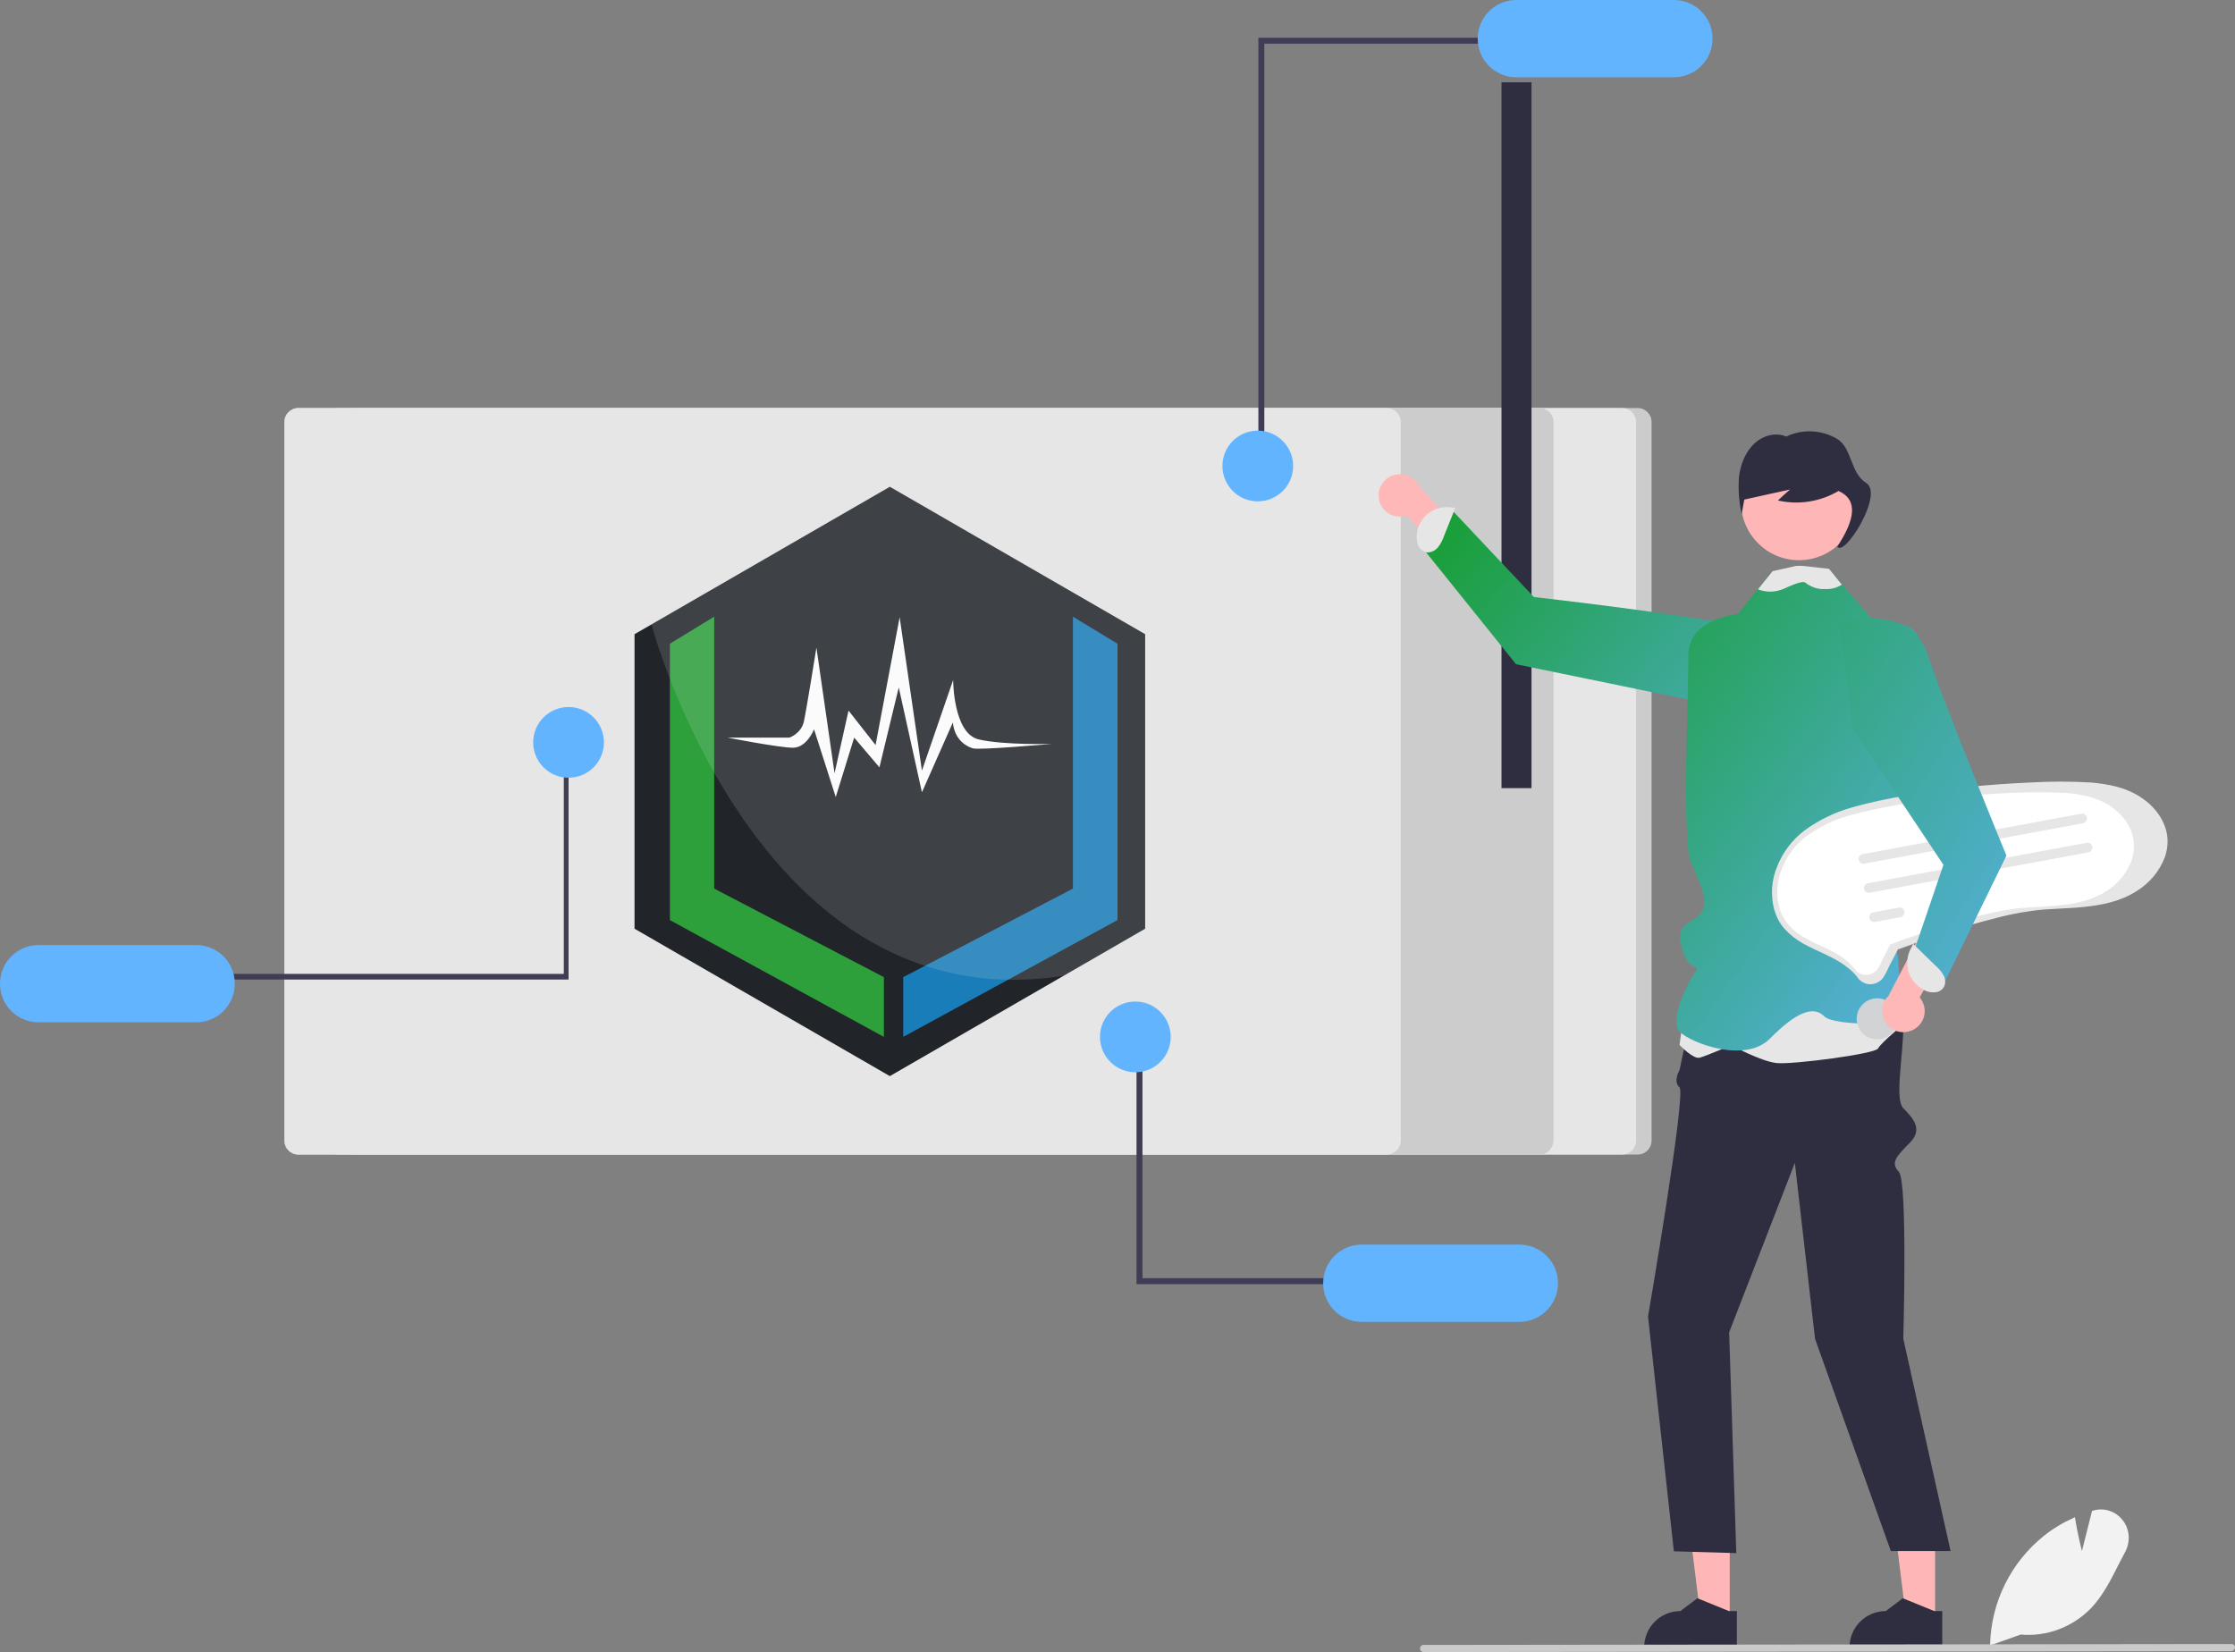 <?xml version="1.0" encoding="utf-8"?>
<!-- Generator: Adobe Illustrator 24.3.0, SVG Export Plug-In . SVG Version: 6.00 Build 0)  -->
<svg version="1.1" id="Layer_1" xmlns="http://www.w3.org/2000/svg" xmlns:xlink="http://www.w3.org/1999/xlink" x="0px" y="0px"
	 viewBox="0 0 752 555.9" style="enable-background:new 0 0 752 555.9;" xml:space="preserve">
<rect x="0" y="0" width="752" height="555.9" fill="#808080" stroke="none"/>
<style type="text/css">
	.st0{fill:#CCCCCC;}
	.st1{fill:#E6E6E6;}
	.st2{fill:#2F2E41;}
	.st3{fill:#212529;}
	.st4{fill:#197DBA;}
	.st5{fill:#2DA03B;}
	.st6{fill:#FFFFFF;}
	.st7{opacity:0.15;fill:#E2E2E2;enable-background:new    ;}
	.st8{display:none;fill:#E6E6E6;}
	.st9{display:none;fill:#FFFFFF;}
	.st10{fill:#F2F2F2;}
	.st11{fill:#FFB8B8;}
	.st12{fill:#FFB6B6;}
	.st13{fill:url(#SVGID_1_);}
	.st14{fill:url(#SVGID_2_);}
	.st15{fill:#CACACA;}
	.st16{fill:#3F3D56;}
	.st17{fill:#63B4FF;}
	.st18{display:none;fill:#F2F2F2;}
	.st19{fill:#D1D3D4;}
	.st20{fill:url(#SVGID_3_);}
</style>
<g id="Layer_2_1_">
	<path class="st0" d="M551,388.5H119.3c-2.6,0-4.7-2.1-4.7-4.7V142c0-2.6,2.1-4.7,4.7-4.7H551c2.6,0,4.7,2.1,4.7,4.7v241.8
		C555.7,386.4,553.6,388.5,551,388.5z"/>
	<path class="st1" d="M545.8,388.5H114.1c-2.6,0-4.7-2.1-4.7-4.7V142c0-2.6,2.1-4.7,4.7-4.7h431.7c2.6,0,4.7,2.1,4.7,4.7v241.8
		C550.5,386.4,548.4,388.5,545.8,388.5z"/>
	<path class="st0" d="M518,388.5H100.4c-2.6,0-4.7-2.1-4.7-4.7V142c0-2.6,2.1-4.7,4.7-4.7H518c2.6,0,4.7,2.1,4.7,4.7v241.8
		C522.6,386.4,520.6,388.5,518,388.5z"/>
	<path class="st1" d="M466.6,388.5H100.4c-2.6,0-4.7-2.1-4.7-4.7V142c0-2.6,2.1-4.7,4.7-4.7h366.2c2.6,0,4.7,2.1,4.7,4.7v241.8
		C471.3,386.4,469.2,388.5,466.6,388.5z"/>
	<rect x="505.2" y="27.7" class="st2" width="10.1" height="237.5"/>
	<polygon class="st3" points="213.5,213.4 213.5,312.5 299.4,362.1 385.3,312.5 385.3,213.4 299.4,163.8 	"/>
	<polygon class="st4" points="303.9,348.9 303.9,328.8 361,299 361,207.5 376,216.6 376,309.6 	"/>
	<polygon class="st5" points="297.4,348.9 297.4,328.8 240.3,299 240.3,207.5 225.4,216.6 225.4,309.6 	"/>
	<path class="st6" d="M244.8,248.2h20.8c0,0,4-1.3,4.9-5.5s4.2-24.8,4.2-24.8l6.1,42.3l4.7-21.1l9.1,11.6l8.1-43l7.5,51.6l10.5-30.5
		c0,0,0,18,8.6,20s24.7,1.5,24.7,1.5s-24.7,2.2-26.7,1.5c-2-0.6-6.1-2.7-6.7-8.7l-10.4,23.5l-7.8-35.3l-6.5,26.9l-8.5-10l-6.2,20
		l-7.3-22.8c0,0-2.4,6.2-7.1,6.2C262.2,251.6,244.8,248.2,244.8,248.2z"/>
	<path class="st7" d="M219.2,210.1c0,0,35.5,134.5,138.9,118.2l27.2-15.7v-99.2l-85.9-49.6L219.2,210.1z"/>
</g>
<g id="Layer_1_1_">
	<path class="st8" d="M533.7,407.7H128.8c-7.5,0-13.6-6.1-13.6-13.6V64.4c0-7.5,6.1-13.6,13.6-13.6h404.9c7.5,0,13.6,6.1,13.6,13.6
		v329.7C547.3,401.6,541.3,407.7,533.7,407.7z"/>
	<path class="st9" d="M138,60.4c-7.2,0-13.1,5.9-13.1,13.1v311.4c0,7.2,5.9,13.1,13.1,13.1h277.2c67.6-0.1,122.4-54.9,122.5-122.5
		V73.6c0-7.2-5.9-13.1-13.1-13.1L138,60.4z"/>
	<path class="st8" d="M459.9,200.5h-73.4c-3.2,0-5.8-2.6-5.8-5.8v-36.5c0-3.2,2.6-5.8,5.8-5.8h73.4c3.2,0,5.8,2.6,5.8,5.8
		c4.5,12.9,5.2,25.2,0,36.5C465.7,197.9,463.1,200.5,459.9,200.5z"/>
	<path class="st9" d="M451.2,196.9h-62.4c-2.7,0-4.9-2.2-4.9-4.9v-31c0-2.7,2.2-4.9,4.9-4.9h62.4c2.7,0,4.9,2.2,4.9,4.9
		c4.2,11.1,4.9,21.5,0,31C456.1,194.7,453.9,196.9,451.2,196.9z"/>
	<path class="st8" d="M447.8,219.6h-49.5c-3,0-5.5-2.4-5.5-5.5s2.4-5.5,5.5-5.5h49.5c3,0,5.5,2.5,5.5,5.5
		C453.3,217.2,450.9,219.6,447.8,219.6z"/>
	<path class="st8" d="M414.6,164.5c-1.2,0-2.1,1-2.1,2.1v23.3c0,1.2,1,2.1,2.1,2.1c0.4,0,0.7-0.1,1.1-0.3l20.5-11.7
		c1-0.6,1.4-1.9,0.8-2.9c-0.2-0.3-0.5-0.6-0.8-0.8l-20.5-11.6C415.3,164.6,415,164.5,414.6,164.5z"/>
	<path class="st10" d="M714.1,511.4c-2.3-2.9-6.2-4.2-9.8-3.1l-0.4,0.1l-3.4,13.5c-0.5-2-1.6-6.5-2.3-11l-0.1-0.4l-0.3,0.2
		c-3.6,1.6-7,3.6-10.1,6.1c-11.1,8.9-17.7,22.2-18.1,36.4v0.3v0.2l0.5-0.2l9.8-3.5c8.8,0.8,17.4-2.5,23.6-8.8
		c4-4.2,6.7-9.5,9.3-14.7c0.8-1.5,1.6-3.1,2.4-4.6C716.9,518.4,716.5,514.3,714.1,511.4z"/>
	<path class="st11" d="M464,168.1c0.7,3.8,4.5,6.4,8.3,5.6c0.4-0.1,0.8-0.2,1.2-0.3l29.3,34.1l3.7-12.6l-29-31.2
		c-1.7-3.6-5.9-5.1-9.5-3.5C465,161.7,463.3,164.9,464,168.1z"/>
	<polygon class="st12" points="582,545.2 572.3,545.2 567.7,507.9 582,507.9 	"/>
	<path class="st2" d="M581.7,542.1l-10.3-4.2l-0.3-0.1l-5.7,4.3c-6.7,0-12.2,5.4-12.2,12.2v0.4h31.2v-12.6L581.7,542.1L581.7,542.1z
		"/>
	<polygon class="st12" points="651.1,545.2 641.4,545.2 636.8,507.9 651.1,507.9 	"/>
	<path class="st2" d="M650.8,542.1l-10.3-4.2l-0.3-0.1l-5.7,4.3c-6.7,0-12.2,5.4-12.2,12.2v0.4h31.2v-12.6L650.8,542.1L650.8,542.1z
		"/>
	<path class="st2" d="M628.2,322.1c0,0,12.2,12.6,12.2,23s-3,24.7,0,27.8s6.8,6.9,2.3,11.5s-6.8,6.8-3.8,9.9s1.5,56.2,1.5,56.2
		l15.9,71.4h-20.1l-25.5-71.4l-6.8-59.2l-22.1,57l2.4,74.3l-21-0.6l-8.7-79c0,0,12.9-75.1,10.6-77.1s0-5.8,0-5.8l6.1-28.8
		L628.2,322.1z"/>
	<linearGradient id="SVGID_1_" gradientUnits="userSpaceOnUse" x1="465.302" y1="144.648" x2="642.302" y2="293.648">
		<stop  offset="2.297970e-02" style="stop-color:#0D9B17"/>
		<stop  offset="1" style="stop-color:#63B4FF"/>
	</linearGradient>
	<path class="st13" d="M604.4,232.5c0,0,4.1-16.3-14.9-20.9s-73.4-10.7-73.4-10.7l-27.5-29.2l-9.3,13.5l30.8,38.3l73,15L604.4,232.5
		z"/>
	<path class="st1" d="M483.8,184.2c0.9-1.1,1.5-2.3,2-3.7l3.9-9.7h-1c-5.6-1-10.9,2.6-11.9,8.2c-0.1,0.4-0.1,0.8-0.1,1.2
		c-0.1,1.2,0.1,2.5,0.6,3.6c0.6,1.1,1.6,1.9,2.9,2.1C481.5,185.9,482.9,185.3,483.8,184.2z"/>
	<path class="st1" d="M567.4,335.1l-2.3,16.5c0,0,4.6,4.9,6.8,4.3s10.6-4.2,10.6-4.2s9.9,5.4,15.2,6s33.4-3.1,34.2-4.9s9.6-9,9.6-9
		l-3.5-21L567.4,335.1z"/>
	<linearGradient id="SVGID_2_" gradientUnits="userSpaceOnUse" x1="485.405" y1="194.324" x2="689.405" y2="340.324">
		<stop  offset="2.297970e-02" style="stop-color:#0D9B17"/>
		<stop  offset="1" style="stop-color:#63B4FF"/>
	</linearGradient>
	<path class="st14" d="M641.4,277.3c0,0-1.9,15.9-0.4,17.4s-1.5,10.7-4.6,16.8s2.3,6.8,2.3,11.4s2.3,21.3,2.3,21.3
		s-23.5,1.5-27.3-2.3s-9.9-0.8-18.2,7.6s-26.5,1.5-30.3-2.3s3-17.5,5.2-20.1s-2.2,0.4-4.5-8s2.2-7.6,6-11.4s0-10.6-3-17.5
		s-0.8-57.7-0.8-69.9s16.7-13.7,16.7-13.7l6.6-8.3l4.9-6.1l9.5-0.4h0.3l9.2-0.4l4.5,5.2l9.9,11.5l11.4,2.3c9.1,3,6.8,22,6.8,22
		L641.4,277.3z"/>
	<circle class="st12" cx="605.3" cy="169" r="19.5"/>
	<path class="st2" d="M627.9,162.5c-5.4-3.3-4.7-11.9-9.9-14.9s-11.6-3.3-17-0.7c-3.6-1.6-8-0.3-10.9,2.5s-4.5,7-5,11.1
		c-0.3,4.2,0,8.4,0.9,12.5c0.3-1.6,0.6-3.3,0.9-4.9l15.4-3.4c-1.4,1.2-2.7,2.4-4.1,3.7c7,1.6,14.3,0.4,20.4-3.2
		c6.7,3,5.5,9.7-0.4,18.7C620.5,187.7,634,166.2,627.9,162.5z"/>
	<path class="st1" d="M619.7,196.7l-0.1,0.1c-1.6,1-3.5,1.5-5.3,1.4c-2.5,0.2-4.9-0.6-6.8-2.1c-1-0.9-5,1-7.5,2.1
		c-2.7,1.1-5.8,1.2-8.5,0.1l4.9-6.1l8-1.8h2l9,1L619.7,196.7z"/>
	<path class="st15" d="M750.8,555.6L479,555.9c-0.7,0-1.2-0.5-1.2-1.2s0.5-1.2,1.2-1.2l0,0l271.8-0.3c0.7,0,1.2,0.5,1.2,1.2
		C751.9,555,751.4,555.6,750.8,555.6z"/>
	<polygon class="st16" points="425.4,155.7 423.4,155.7 423.4,12.7 502,12.7 502,14.7 425.4,14.7 	"/>
	<path class="st17" d="M563.2,0h-53c-7.2,0-13,5.8-13,13s5.8,13,13,13h53c7.2,0,13-5.8,13-13S570.4,0,563.2,0z"/>
	<circle class="st17" cx="423.2" cy="156.8" r="11.9"/>
	<path class="st18" d="M279.3,201.7l52.4-12.1l15-3.5c1.9-0.4,1.1-3.3-0.8-2.9l-52.4,12.1l-15,3.5
		C276.6,199.3,277.4,202.2,279.3,201.7L279.3,201.7z"/>
	<path class="st18" d="M333.4,170.1l28.1,12.9c1,0.3,1.9,0.8,2.7,1.4c0.8,0.8,0.2,1.5-0.4,2.1c-1.9,1.8-3.9,3.4-6,4.9l-12,9.7
		c-1.5,1.2,0.6,3.3,2.1,2.1l10.4-8.5l5.2-4.2c1.5-1.2,3.3-2.4,3.9-4.3c1.2-4-3.7-5.6-6.4-6.9l-12.2-5.6l-13.8-6.3
		C333.2,166.8,331.6,169.3,333.4,170.1L333.4,170.1z"/>
	<path class="st1" d="M720.5,268.4c-5-3.4-11.1-4.6-17-5.1c-6.7-0.4-13.5-0.4-20.3,0c-7,0.3-14,0.8-21,1.5s-13.9,1.7-20.8,2.9
		c-6.2,1-12.3,2.3-18.3,4c-5.7,1.6-11.1,4.2-15.9,7.7c-4.2,3.2-7.4,7.4-9.3,12.3c-1.9,4.6-2.2,9.7-0.9,14.5c0.7,2.3,1.8,4.5,3.4,6.3
		c1.8,2,4,3.7,6.3,5c5,2.8,10.6,4.5,15.1,8.2c1.2,0.9,2.3,2,3.2,3.2c0.6,0.9,1.5,1.6,2.6,2c2,0.7,4.2,0.1,5.7-1.5
		c0.9-1.2,1.6-2.6,2.2-4l2.4-4.6c0.2-0.4,0.4-0.8,0.6-1.1c0.2-0.2-0.1,0-0.1-0.1c0,0,0.1,0,0.1-0.1c0.2-0.1,0.4-0.2,0.6-0.2
		c2.2-0.8,4.4-1.6,6.6-2.4c8.1-2.9,16.4-5.6,24.8-7.7c4.3-1.2,8.7-2.1,13.1-2.7c5.7-0.8,11.5-0.7,17.3-1.3
		c6.2-0.6,12.6-1.9,17.9-5.3c4.4-2.7,7.8-6.7,9.6-11.5c0.8-2.3,1.1-4.7,0.8-7.1C728.5,276,725,271.4,720.5,268.4z"/>
	<path class="st6" d="M710.3,271.4c-4.5-3.1-10-4.2-15.4-4.6c-6.1-0.3-12.2-0.3-18.3,0c-6.3,0.3-12.7,0.7-19,1.4
		c-6.3,0.7-12.6,1.5-18.8,2.6c-5.6,0.9-11.1,2.1-16.6,3.6c-5.2,1.4-10,3.8-14.3,6.9c-3.8,2.9-6.7,6.7-8.4,11.1
		c-1.7,4.2-2,8.7-0.8,13.1c0.6,2.1,1.7,4.1,3.1,5.7c1.6,1.8,3.6,3.4,5.7,4.5c4.5,2.6,9.6,4.1,13.6,7.4c1.1,0.9,2,1.8,2.9,2.9
		c0.6,0.8,1.4,1.5,2.3,1.8c1.8,0.6,3.8,0.1,5.1-1.3c0.8-1.1,1.5-2.3,2-3.6l2.1-4.1c0.1-0.4,0.3-0.7,0.5-1c0.2-0.2-0.1,0-0.1,0h0.1
		c0.2-0.1,0.4-0.2,0.6-0.2c2-0.8,4-1.5,6-2.2c7.4-2.6,14.8-5,22.4-7c3.9-1,7.8-1.9,11.8-2.5c5.2-0.7,10.4-0.7,15.6-1.2
		c5.6-0.5,11.4-1.7,16.1-4.7c4-2.4,7-6.1,8.7-10.4c0.7-2.1,1-4.3,0.7-6.4C717.5,278.3,714.3,274.2,710.3,271.4z"/>
	<path class="st1" d="M700.9,277l-73.6,13.6c-0.9,0.2-1.7-0.4-1.9-1.3s0.4-1.7,1.3-1.9l0,0l0,0l73.6-13.6c0.9-0.2,1.7,0.4,1.9,1.3
		C702.3,276,701.7,276.8,700.9,277L700.9,277z"/>
	<path class="st1" d="M702.7,286.8l-73.6,13.6c-0.9,0.2-1.7-0.4-1.9-1.3s0.4-1.7,1.3-1.9l0,0l0,0l73.6-13.6c0.9-0.2,1.7,0.4,1.9,1.3
		C704.1,285.8,703.5,286.6,702.7,286.8L702.7,286.8L702.7,286.8z"/>
	<path class="st1" d="M639.5,308.6l-8.6,1.6c-0.9,0.2-1.7-0.4-1.9-1.3s0.4-1.7,1.3-1.9l8.6-1.6c0.9-0.2,1.7,0.4,1.9,1.3
		C640.9,307.6,640.3,308.5,639.5,308.6z"/>
	<ellipse transform="matrix(0.983 -0.181 0.181 0.983 -51.677 120.332)" class="st19" cx="632" cy="342.7" rx="6.9" ry="6.9"/>
	<path class="st8" d="M252.3,198.6h-62.9c-6.1,0-11-4.9-11-11v-41.4c0-6.1,4.9-11,11-11h62.9c6.1,0,11,4.9,11,11v41.4
		C263.3,193.7,258.4,198.6,252.3,198.6z"/>
	<path class="st9" d="M245.4,196.4h-54.7c-5.3,0-9.6-4.3-9.6-9.6v-36.1c0-5.3,4.3-9.6,9.6-9.6h54.7c5.3,0,9.6,4.3,9.6,9.6v36.1
		C255,192.1,250.7,196.4,245.4,196.4z"/>
	<path class="st8" d="M261.2,236h-80.7c-1,0-1.9-0.8-1.9-1.9c0-1,0.8-1.9,1.9-1.9h80.7c1,0,1.9,0.8,1.9,1.9
		C263.1,235.1,262.2,235.9,261.2,236z"/>
	<path class="st8" d="M261.2,225.2h-80.7c-1,0-1.9-0.8-1.9-1.9c0-1,0.8-1.9,1.9-1.9h80.7c1,0,1.9,0.8,1.9,1.9
		S262.2,225.2,261.2,225.2z"/>
	<path class="st8" d="M261.2,246.7h-80.7c-1,0-1.9-0.8-1.9-1.9s0.8-1.9,1.9-1.9l0,0h80.7c1,0,1.9,0.8,1.9,1.9
		S262.2,246.7,261.2,246.7z"/>
	<path class="st8" d="M261.2,257.5h-80.7c-1,0-1.9-0.8-1.9-1.9s0.8-1.9,1.9-1.9l0,0h80.7c1,0,1.9,0.8,1.9,1.9
		C263.1,256.7,262.2,257.5,261.2,257.5z"/>
	<path class="st8" d="M261.2,268.2h-80.7c-1,0-1.9-0.8-1.9-1.9s0.8-1.9,1.9-1.9l0,0h80.7c1,0,1.9,0.8,1.9,1.9
		S262.2,268.2,261.2,268.2z"/>
	<path class="st8" d="M261.2,279h-80.7c-1,0-1.9-0.8-1.9-1.9c0-1,0.8-1.9,1.9-1.9h80.7c1,0,1.9,0.8,1.9,1.9
		C263.1,278.1,262.2,279,261.2,279z"/>
	<polygon class="st16" points="189.7,254.3 191.3,254.3 191.3,329.6 74.2,329.6 74.2,327.7 189.7,327.7 	"/>
	<path class="st17" d="M13,344h53c7.2,0,13-5.8,13-13s-5.8-13-13-13H13c-7.2,0-13,5.8-13,13S5.8,344,13,344L13,344z"/>
	<circle class="st17" cx="191.3" cy="249.8" r="11.9"/>
	<path class="st18" d="M281,251.5c17.5,3.7,13.1,4.5,30.6,8.2l15.1,3.2c1.9,0.4,2.4-2.6,0.5-3c-17.5-3.7-13.1-4.5-30.6-8.2
		l-15.1-3.2C279.6,248.1,279.1,251.1,281,251.5L281,251.5z"/>
	<path class="st18" d="M321.4,242.8l20,23.6c0.7,0.7,1.3,1.5,1.8,2.4c0.4,1-0.4,1.4-1.3,1.8c-2.5,0.8-5,1.4-7.5,1.9l-14.9,3.7
		c-1.9,0.5-0.9,3.3,1,2.8l13-3.3l6.5-1.6c1.8-0.5,4-0.8,5.3-2.3c2.8-3.1-1-6.6-2.9-8.9l-8.7-10.3l-9.8-11.6
		C322.6,239.6,320.1,241.3,321.4,242.8L321.4,242.8z"/>
	<circle class="st8" cx="384.7" cy="317.7" r="27.8"/>
	<circle class="st9" cx="381.9" cy="320.8" r="21.1"/>
	<path class="st8" d="M378.2,335.3c-1,0-1.9-0.5-2.5-1.2l-7.6-10.1c-1-1.4-0.7-3.3,0.6-4.3c1.4-1,3.3-0.7,4.3,0.6l0,0l0,0l5,6.6
		l12.7-19.1c0.9-1.4,2.9-1.8,4.3-0.9s1.8,2.9,0.9,4.3l0,0l-15.2,22.7C380.2,334.7,379.2,335.2,378.2,335.3L378.2,335.3z"/>
	<path class="st11" d="M644.1,346.3c3.4-2,4.5-6.3,2.5-9.7c-0.2-0.4-0.5-0.7-0.7-1l22.3-39l-13.1,0.7l-19.7,37.8
		c-2.8,2.8-2.9,7.3-0.1,10.1C637.6,347.5,641.2,348,644.1,346.3L644.1,346.3z"/>
	<linearGradient id="SVGID_3_" gradientUnits="userSpaceOnUse" x1="491.45" y1="173.302" x2="733.45" y2="326.301">
		<stop  offset="1.435765e-02" style="stop-color:#0D9B17"/>
		<stop  offset="1" style="stop-color:#63B4FF"/>
	</linearGradient>
	<path class="st20" d="M618.9,209.7c0,0,23.6-7.6,29.7,10.6s26.5,67.6,26.5,67.6l-21.9,44.8l-9.9-10.6l10.6-31.1l-30.4-45.6
		L618.9,209.7z"/>
	<path class="st1" d="M653.9,328.1c-0.7-1.2-1.6-2.3-2.7-3.2l-7.5-7.3l-0.4,0.9c-3,4.8-1.6,11.1,3.2,14.1c0.3,0.2,0.7,0.4,1,0.6
		c1.1,0.6,2.4,0.8,3.6,0.7c1.3-0.1,2.4-0.8,3-1.9C654.7,330.9,654.6,329.4,653.9,328.1z"/>
	<polygon class="st16" points="384.4,355.1 382.4,355.1 382.4,432.1 450.1,432.1 450.1,430.1 384.4,430.1 	"/>
	<path class="st17" d="M524.2,431.8c0-7.2-5.8-13-13-13h-53c-7.2,0-13,5.8-13,13s5.8,13,13,13h53
		C518.4,444.8,524.2,438.9,524.2,431.8z"/>
	<circle class="st17" cx="382" cy="348.9" r="11.9"/>
</g>
</svg>
